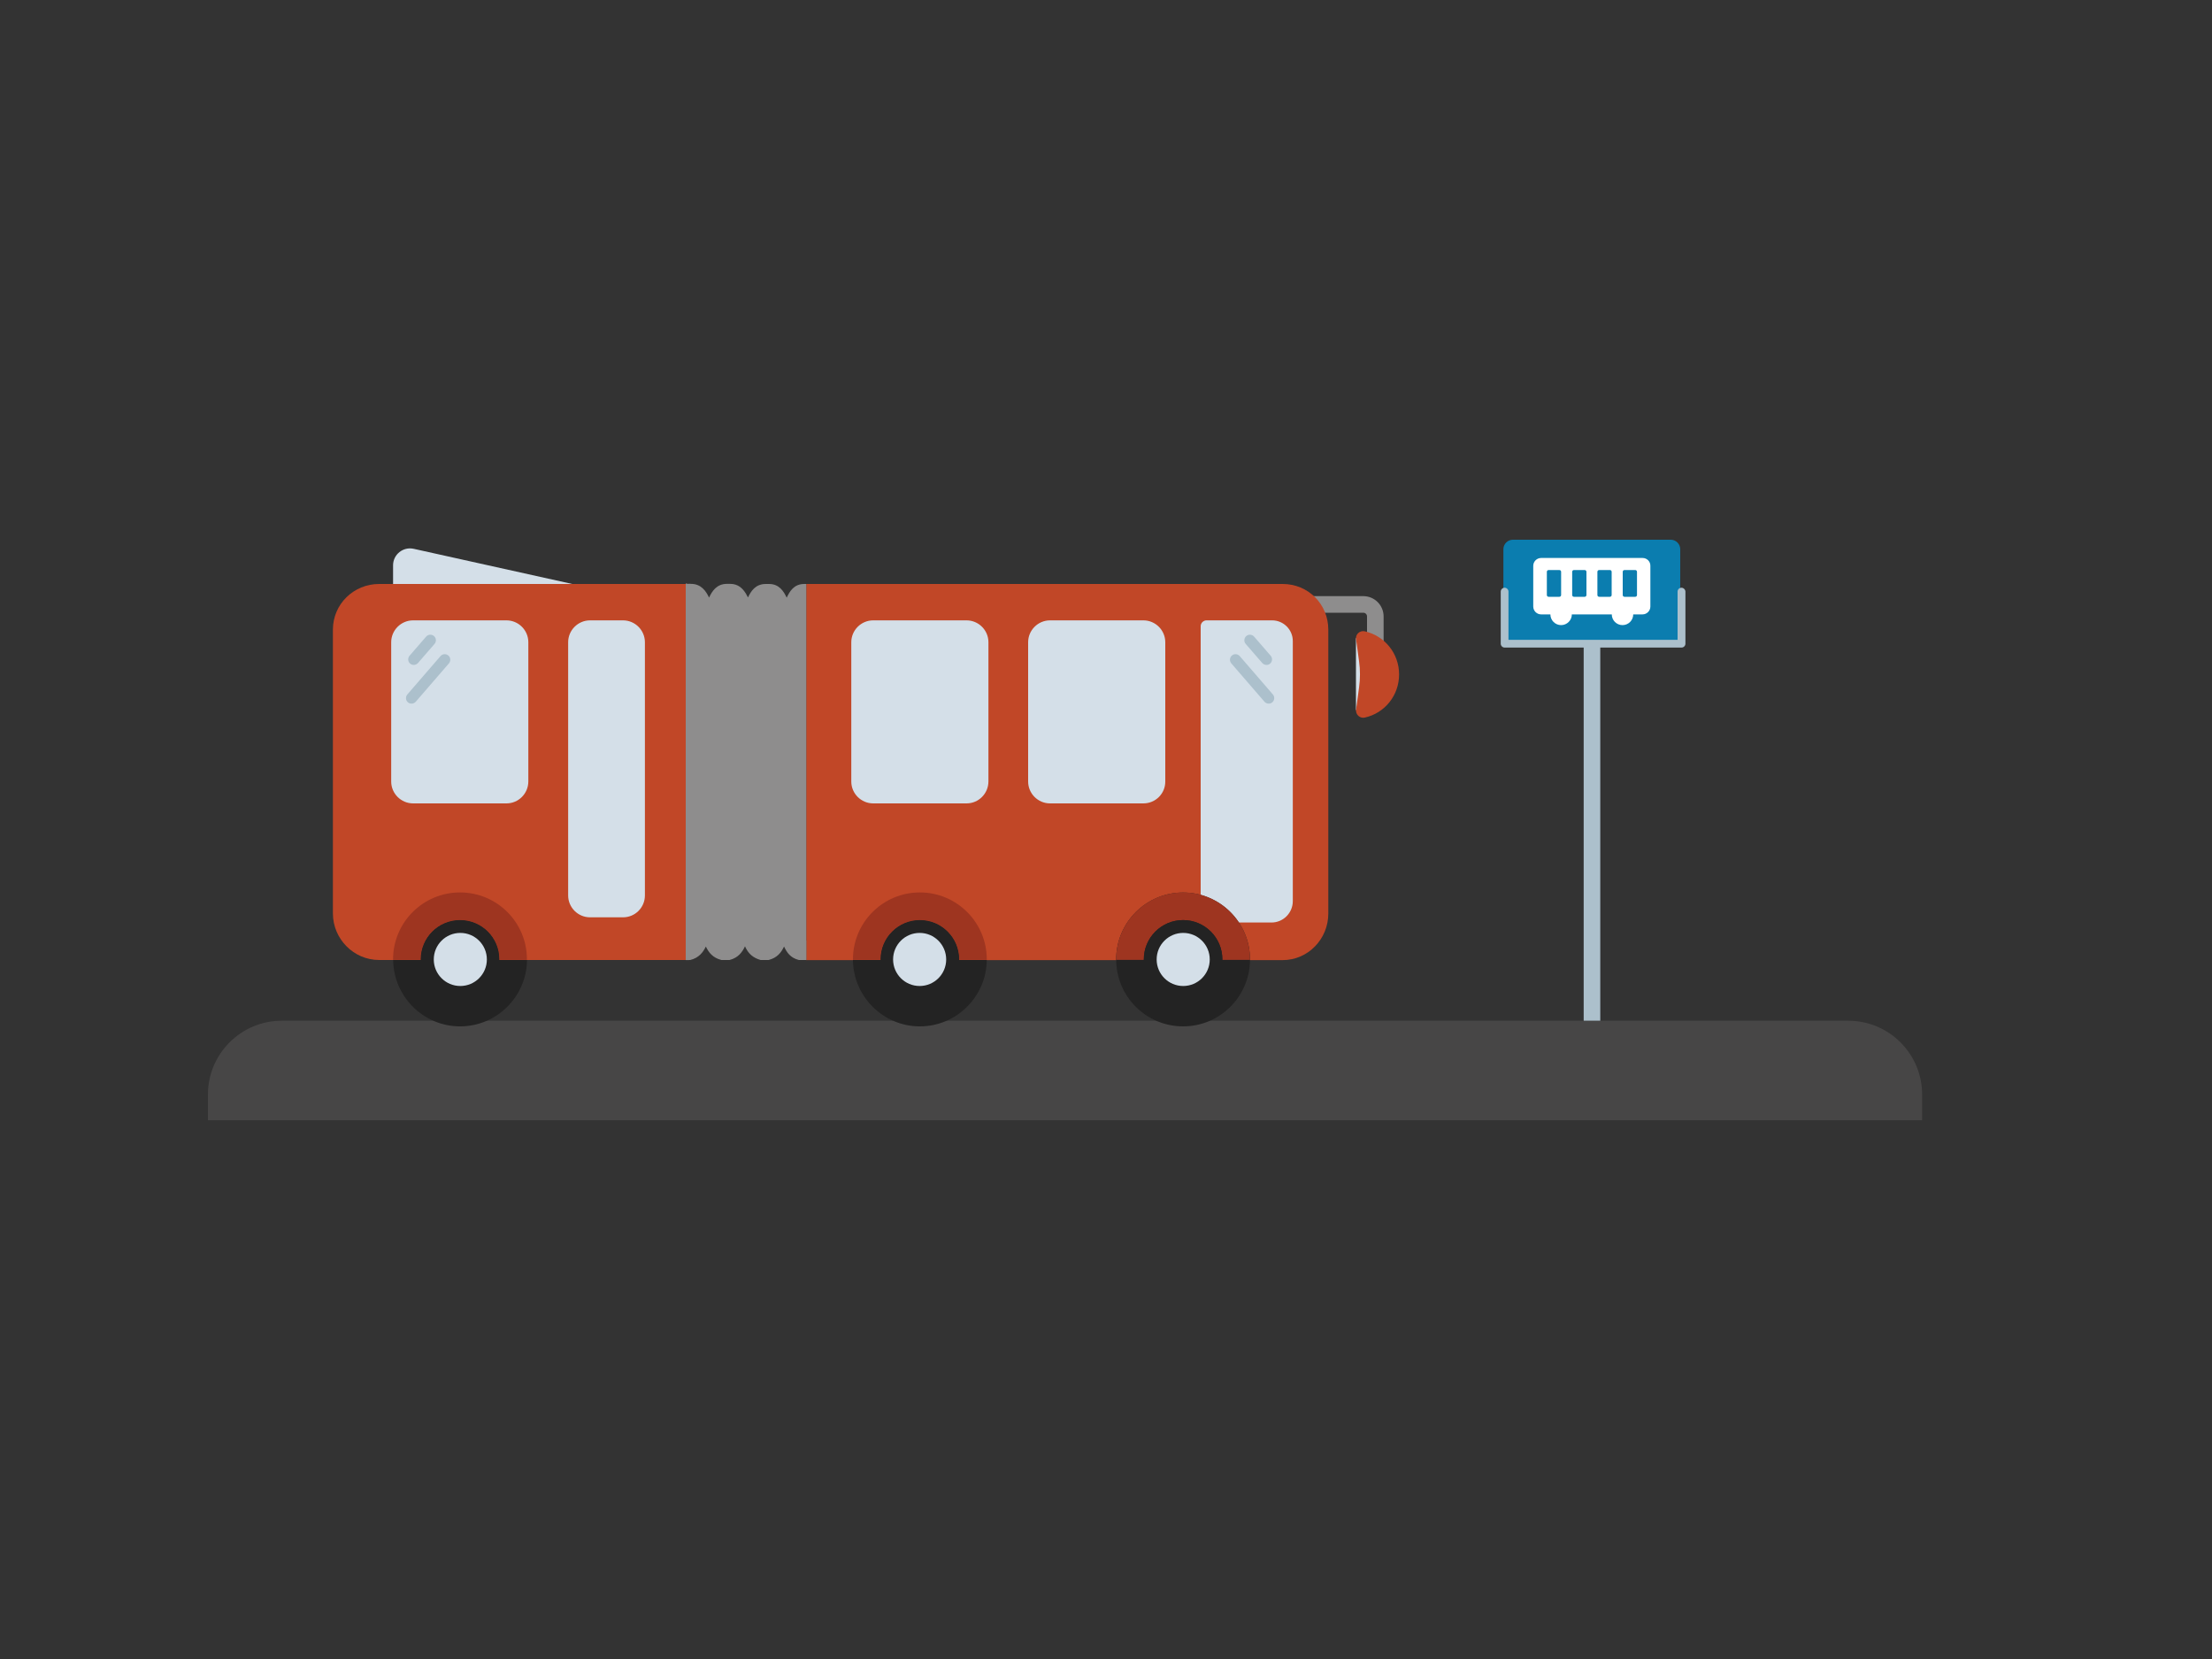 <?xml version="1.0" encoding="utf-8"?>
<!-- Generator: Adobe Illustrator 19.1.0, SVG Export Plug-In . SVG Version: 6.00 Build 0)  -->
<!DOCTYPE svg PUBLIC "-//W3C//DTD SVG 1.1//EN" "http://www.w3.org/Graphics/SVG/1.1/DTD/svg11.dtd">
<svg version="1.1" id="Layer_1" xmlns="http://www.w3.org/2000/svg" xmlns:xlink="http://www.w3.org/1999/xlink" x="0px" y="0px"
	 viewBox="0 0 2000 1500" style="enable-background:new 0 0 2000 1500;" xml:space="preserve">
<rect x="0" y="0" width="2000" height="1500" fill="#333333" stroke="none"/>
<style type="text/css">
	.st0{fill:#474646;}
	.st1{fill:#D4DFE8;}
	.st2{fill:#FFFFFF;}
	.st3{fill:#0B7DAF;}
	.st4{fill:#ACC0CC;}
	.st5{fill:#8E8D8D;}
	.st6{fill:#C14727;}
	.st7{fill:#232323;}
	.st8{fill:#9E3520;}
</style>
<path class="st0" d="M1737.8,1012.9H188v-23.2c0-36.9,29.9-66.8,66.8-66.8h1416.3c36.9,0,66.8,29.9,66.8,66.8V1012.9z"/>
<path class="st3" d="M1513.2,582h-149.5c-2.4,0-4.4-2-4.4-4.4v-81c0-4.8,3.9-8.6,8.6-8.6h142.7c4.8,0,8.6,3.9,8.6,8.6v79.4
	C1519.3,579.3,1516.6,582,1513.2,582z"/>
<path class="st4" d="M1520.3,531.4c-1.9,0-3.5,1.6-3.5,3.5v43.6h-152.9v-43.6c0-1.9-1.6-3.5-3.5-3.5s-3.5,1.6-3.5,3.5V582
	c0,1.9,1.6,3.5,3.5,3.5h71.5v337.4h15V585.5h73.5c1.9,0,3.5-1.6,3.5-3.5v-47.1C1523.8,533,1522.2,531.4,1520.3,531.4z"/>
<path class="st2" d="M1485.2,504.5h-91.8c-3.9,0-7.1,3.2-7.1,7.1v36.8c0,3.9,3.2,7.1,7.1,7.1h8.4c0,5.4,4.4,9.7,9.7,9.7
	s9.7-4.4,9.7-9.7h36.1c0,5.4,4.4,9.7,9.7,9.7c5.4,0,9.7-4.4,9.7-9.7h8.4c3.9,0,7.1-3.2,7.1-7.1v-36.8
	C1492.3,507.7,1489.1,504.5,1485.2,504.5z M1411.5,538c0,0.9-0.7,1.6-1.6,1.6h-9.7c-0.9,0-1.6-0.7-1.6-1.6v-21
	c0-0.9,0.7-1.6,1.6-1.6h9.7c0.9,0,1.6,0.7,1.6,1.6V538z M1434.4,538c0,0.9-0.7,1.6-1.6,1.6h-9.7c-0.9,0-1.6-0.7-1.6-1.6v-21
	c0-0.9,0.7-1.6,1.6-1.6h9.7c0.9,0,1.6,0.7,1.6,1.6V538z M1457.2,538c0,0.9-0.7,1.6-1.6,1.6h-9.7c-0.9,0-1.6-0.7-1.6-1.6v-21
	c0-0.9,0.7-1.6,1.6-1.6h9.7c0.9,0,1.6,0.7,1.6,1.6V538z M1480.1,538c0,0.9-0.7,1.6-1.6,1.6h-9.7c-0.9,0-1.6-0.7-1.6-1.6v-21
	c0-0.9,0.7-1.6,1.6-1.6h9.7c0.9,0,1.6,0.7,1.6,1.6V538z"/>
<g>
	<path class="st5" d="M1251,611h-15v-53.7c0-1.8-1.5-3.3-3.3-3.3H1159v-15h73.6c10.2,0,18.4,8.2,18.4,18.4V611z"/>
	<path class="st6" d="M621.7,528H342.8c-23,0-41.8,18.2-41.8,41.3v256.6c0,23,18.8,42.1,41.8,42.1H620V527.7
		C621,527.7,621.1,528,621.7,528z"/>
	<path class="st6" d="M1159.7,528H729v18v3.9v0.9v2.2v285.2v3.5v0.6v8.2v17.1c0,0,0,0.5-0.1,0.5h430.8c23,0,41.3-19.1,41.3-42.1
		V569.3C1201,546.2,1182.8,528,1159.7,528z"/>
	<path class="st5" d="M729,527.6c0,0,0,0-0.4,0c-0.5,0-1,0-1.4,0.1L729,527.6L729,527.6z"/>
	<path class="st5" d="M623.3,527.9c-0.5,0-1.1,0.1-1.6,0.1h3C624.3,528,623.8,527.9,623.3,527.9z"/>
	<path class="st5" d="M729,850.4v-8.2v-0.6v-3.5V552.9v-2.2v-0.9V546v-18h-1.8c-9.4,0-13.2,6.7-15.9,12.4c-2.7-5.7-6.7-12.4-16-12.4
		h-2.9c-9.4,0-13.4,6.5-16.1,12.2c-0.6-1.2-1.2-2.3-1.9-3.5c-2.7-4.4-6.8-8.8-14.1-8.8h-3c-9.4,0-13.5,6.7-16.2,12.4
		c-2.7-5.7-7-12.4-16.4-12.4h-3c-0.6,0-0.7-0.3-1.7-0.3V868h4.1c7.9-2,11.6-7,14.1-12.2c2.5,5.3,6.2,10.2,14.1,12.2h7.3
		c7.9-2,11.6-7.2,14-12.4c0.3,0.6,0.6,1.3,0.9,1.9c2.5,4.7,6.2,8.5,13.2,10.5h7.2c7.9-2,11.5-6.9,14-12.2
		c2.5,5.3,5.6,10.2,13.4,12.2h6.7c0,0,0.1-0.5,0.1-0.5V850.4z"/>
	<path class="st1" d="M1033.8,726.4h-84.4c-10.9,0-19.8-8.9-19.8-19.8V580.7c0-10.9,8.9-19.8,19.8-19.8h84.4
		c10.9,0,19.8,8.9,19.8,19.8v125.8C1053.7,717.5,1044.8,726.4,1033.8,726.4z"/>
	<path class="st1" d="M873.9,726.4h-84.4c-10.9,0-19.8-8.9-19.8-19.8V580.7c0-10.9,8.9-19.8,19.8-19.8h84.4
		c10.9,0,19.8,8.9,19.8,19.8v125.8C893.7,717.5,884.8,726.4,873.9,726.4z"/>
	<path class="st1" d="M1149.6,834.1h-58.7c-2.9,0-5.3-2.4-5.3-5.3V566.2c0-2.9,2.4-5.3,5.3-5.3h59.3c10.3,0,18.7,8.4,18.7,18.7
		v235.1C1168.9,825.4,1160.3,834.1,1149.6,834.1z"/>
	<g>
		<rect x="1226" y="577" class="st1" width="5" height="65"/>
		<path class="st6" d="M1226.1,578l2.7,19.8c1.1,7.9,1.1,15.9,0,23.9l-2.7,19.8c-0.6,4.5,3.4,8.3,7.9,7.3c18-4,31-20,31-39
			c0-19-13-34.9-31-39C1229.5,569.8,1225.4,573.5,1226.1,578z"/>
	</g>
	<circle class="st7" cx="1069.7" cy="867.5" r="60.5"/>
	<path class="st5" d="M620,867.9c0,0,0.4,0.2,0.5,0.2c1.3,0,2.5-0.1,3.6-0.1H620V867.9z"/>
	<path class="st7" d="M867.2,867.5c0-19.6-15.9-35.5-35.5-35.5s-35.5,15.9-35.5,35.5c0,0.2,0,0.5,0,0.5h-25c0.3,33,27.3,60,60.5,60
		s60.2-27,60.5-60h-25C867.2,868,867.2,867.7,867.2,867.5z"/>
	<path class="st8" d="M831.7,806.9c-33.4,0-60.5,27.1-60.5,60.5c0,0.2,0,0.5,0,0.5h25c0,0,0-0.3,0-0.5c0-19.6,15.9-35.5,35.5-35.5
		s35.5,15.9,35.5,35.5c0,0.2,0,0.5,0,0.5h25c0,0,0-0.3,0-0.5C892.2,834,865.1,806.9,831.7,806.9z"/>
	<path class="st7" d="M831.7,831.9c-19.6,0-35.5,15.9-35.5,35.5c0,0.2,0,0.5,0,0.5h71c0,0,0-0.3,0-0.5
		C867.2,847.8,851.3,831.9,831.7,831.9z"/>
	<path class="st1" d="M563.3,829.4h-29.8c-10.9,0-19.8-8.9-19.8-19.8V580.7c0-10.9,8.9-19.8,19.8-19.8h29.8
		c10.9,0,19.8,8.9,19.8,19.8v228.9C583.1,820.6,574.2,829.4,563.3,829.4z"/>
	<path class="st1" d="M457.9,726.4h-84.4c-10.9,0-19.8-8.9-19.8-19.8V580.7c0-10.9,8.9-19.8,19.8-19.8h84.4
		c10.9,0,19.8,8.9,19.8,19.8v125.8C477.7,717.5,468.8,726.4,457.9,726.4z"/>
	<path class="st7" d="M451.5,867.5c0-19.6-15.9-35.5-35.5-35.5s-35.5,15.9-35.5,35.5c0,0.2,0,0.5,0,0.5h-25c0.3,33,27.3,60,60.5,60
		s60.2-27,60.5-60h-25C451.5,868,451.5,867.7,451.5,867.5z"/>
	<path class="st8" d="M415.9,806.9c-33.4,0-60.5,27.1-60.5,60.5c0,0.2,0,0.5,0,0.5h25c0,0,0-0.3,0-0.5c0-19.6,15.9-35.5,35.5-35.5
		s35.5,15.9,35.5,35.5c0,0.2,0,0.5,0,0.5h25c0,0,0-0.3,0-0.5C476.5,834,449.4,806.9,415.9,806.9z"/>
	<path class="st7" d="M415.9,831.9c-19.6,0-35.5,15.9-35.5,35.5c0,0.2,0,0.5,0,0.5h71c0,0,0-0.3,0-0.5
		C451.5,847.8,435.6,831.9,415.9,831.9z"/>
	<path class="st8" d="M1069.7,806.9c-33.4,0-60.5,27.1-60.5,60.5c0,0.2,0,0.5,0,0.5h25c0,0,0-0.3,0-0.5c0-19.6,15.9-35.5,35.5-35.5
		c19.6,0,35.5,15.9,35.5,35.5c0,0.2,0,0.5,0,0.5h25c0,0,0-0.3,0-0.5C1130.2,834,1103.1,806.9,1069.7,806.9z"/>
	<path class="st7" d="M1069.7,831.9c-19.6,0-35.5,15.9-35.5,35.5c0,0.2,0,0.5,0,0.5h71c0,0,0-0.3,0-0.5
		C1105.2,847.8,1089.3,831.9,1069.7,831.9z"/>
	<g>
		<path class="st4" d="M372.1,636.2c-1.2,0-2.3-0.4-3.3-1.2c-2.1-1.8-2.3-5-0.5-7.1l30-34.7c1.8-2.1,5-2.3,7.1-0.5
			c2.1,1.8,2.3,5,0.5,7.1l-30,34.7C374.9,635.6,373.5,636.2,372.1,636.2z"/>
		<path class="st4" d="M374.1,601.2c-1.2,0-2.3-0.4-3.3-1.2c-2.1-1.8-2.3-5-0.5-7.1l15-17.3c1.8-2.1,5-2.3,7.1-0.5
			c2.1,1.8,2.3,5,0.5,7.1l-15,17.3C376.9,600.6,375.5,601.2,374.1,601.2z"/>
	</g>
	<g>
		<path class="st4" d="M1147.1,636.2c-1.4,0-2.8-0.6-3.8-1.7l-30-34.7c-1.8-2.1-1.6-5.2,0.5-7.1c2.1-1.8,5.2-1.6,7.1,0.5l30,34.7
			c1.8,2.1,1.6,5.2-0.5,7.1C1149.5,635.8,1148.3,636.2,1147.1,636.2z"/>
		<path class="st4" d="M1145.1,601.2c-1.4,0-2.8-0.6-3.8-1.7l-15-17.3c-1.8-2.1-1.6-5.2,0.5-7.1c2.1-1.8,5.2-1.6,7.1,0.5l15,17.3
			c1.8,2.1,1.6,5.2-0.5,7.1C1147.5,600.8,1146.3,601.2,1145.1,601.2z"/>
	</g>
	<path class="st1" d="M517.4,528L374,496.2c-9.6-2.1-18.6,5.2-18.6,14.9V528H517.4z"/>
	<circle class="st1" cx="416.2" cy="867.5" r="24"/>
	<circle class="st1" cx="831.5" cy="867.5" r="24"/>
	<circle class="st1" cx="1069.8" cy="867.5" r="24"/>
</g>
</svg>

